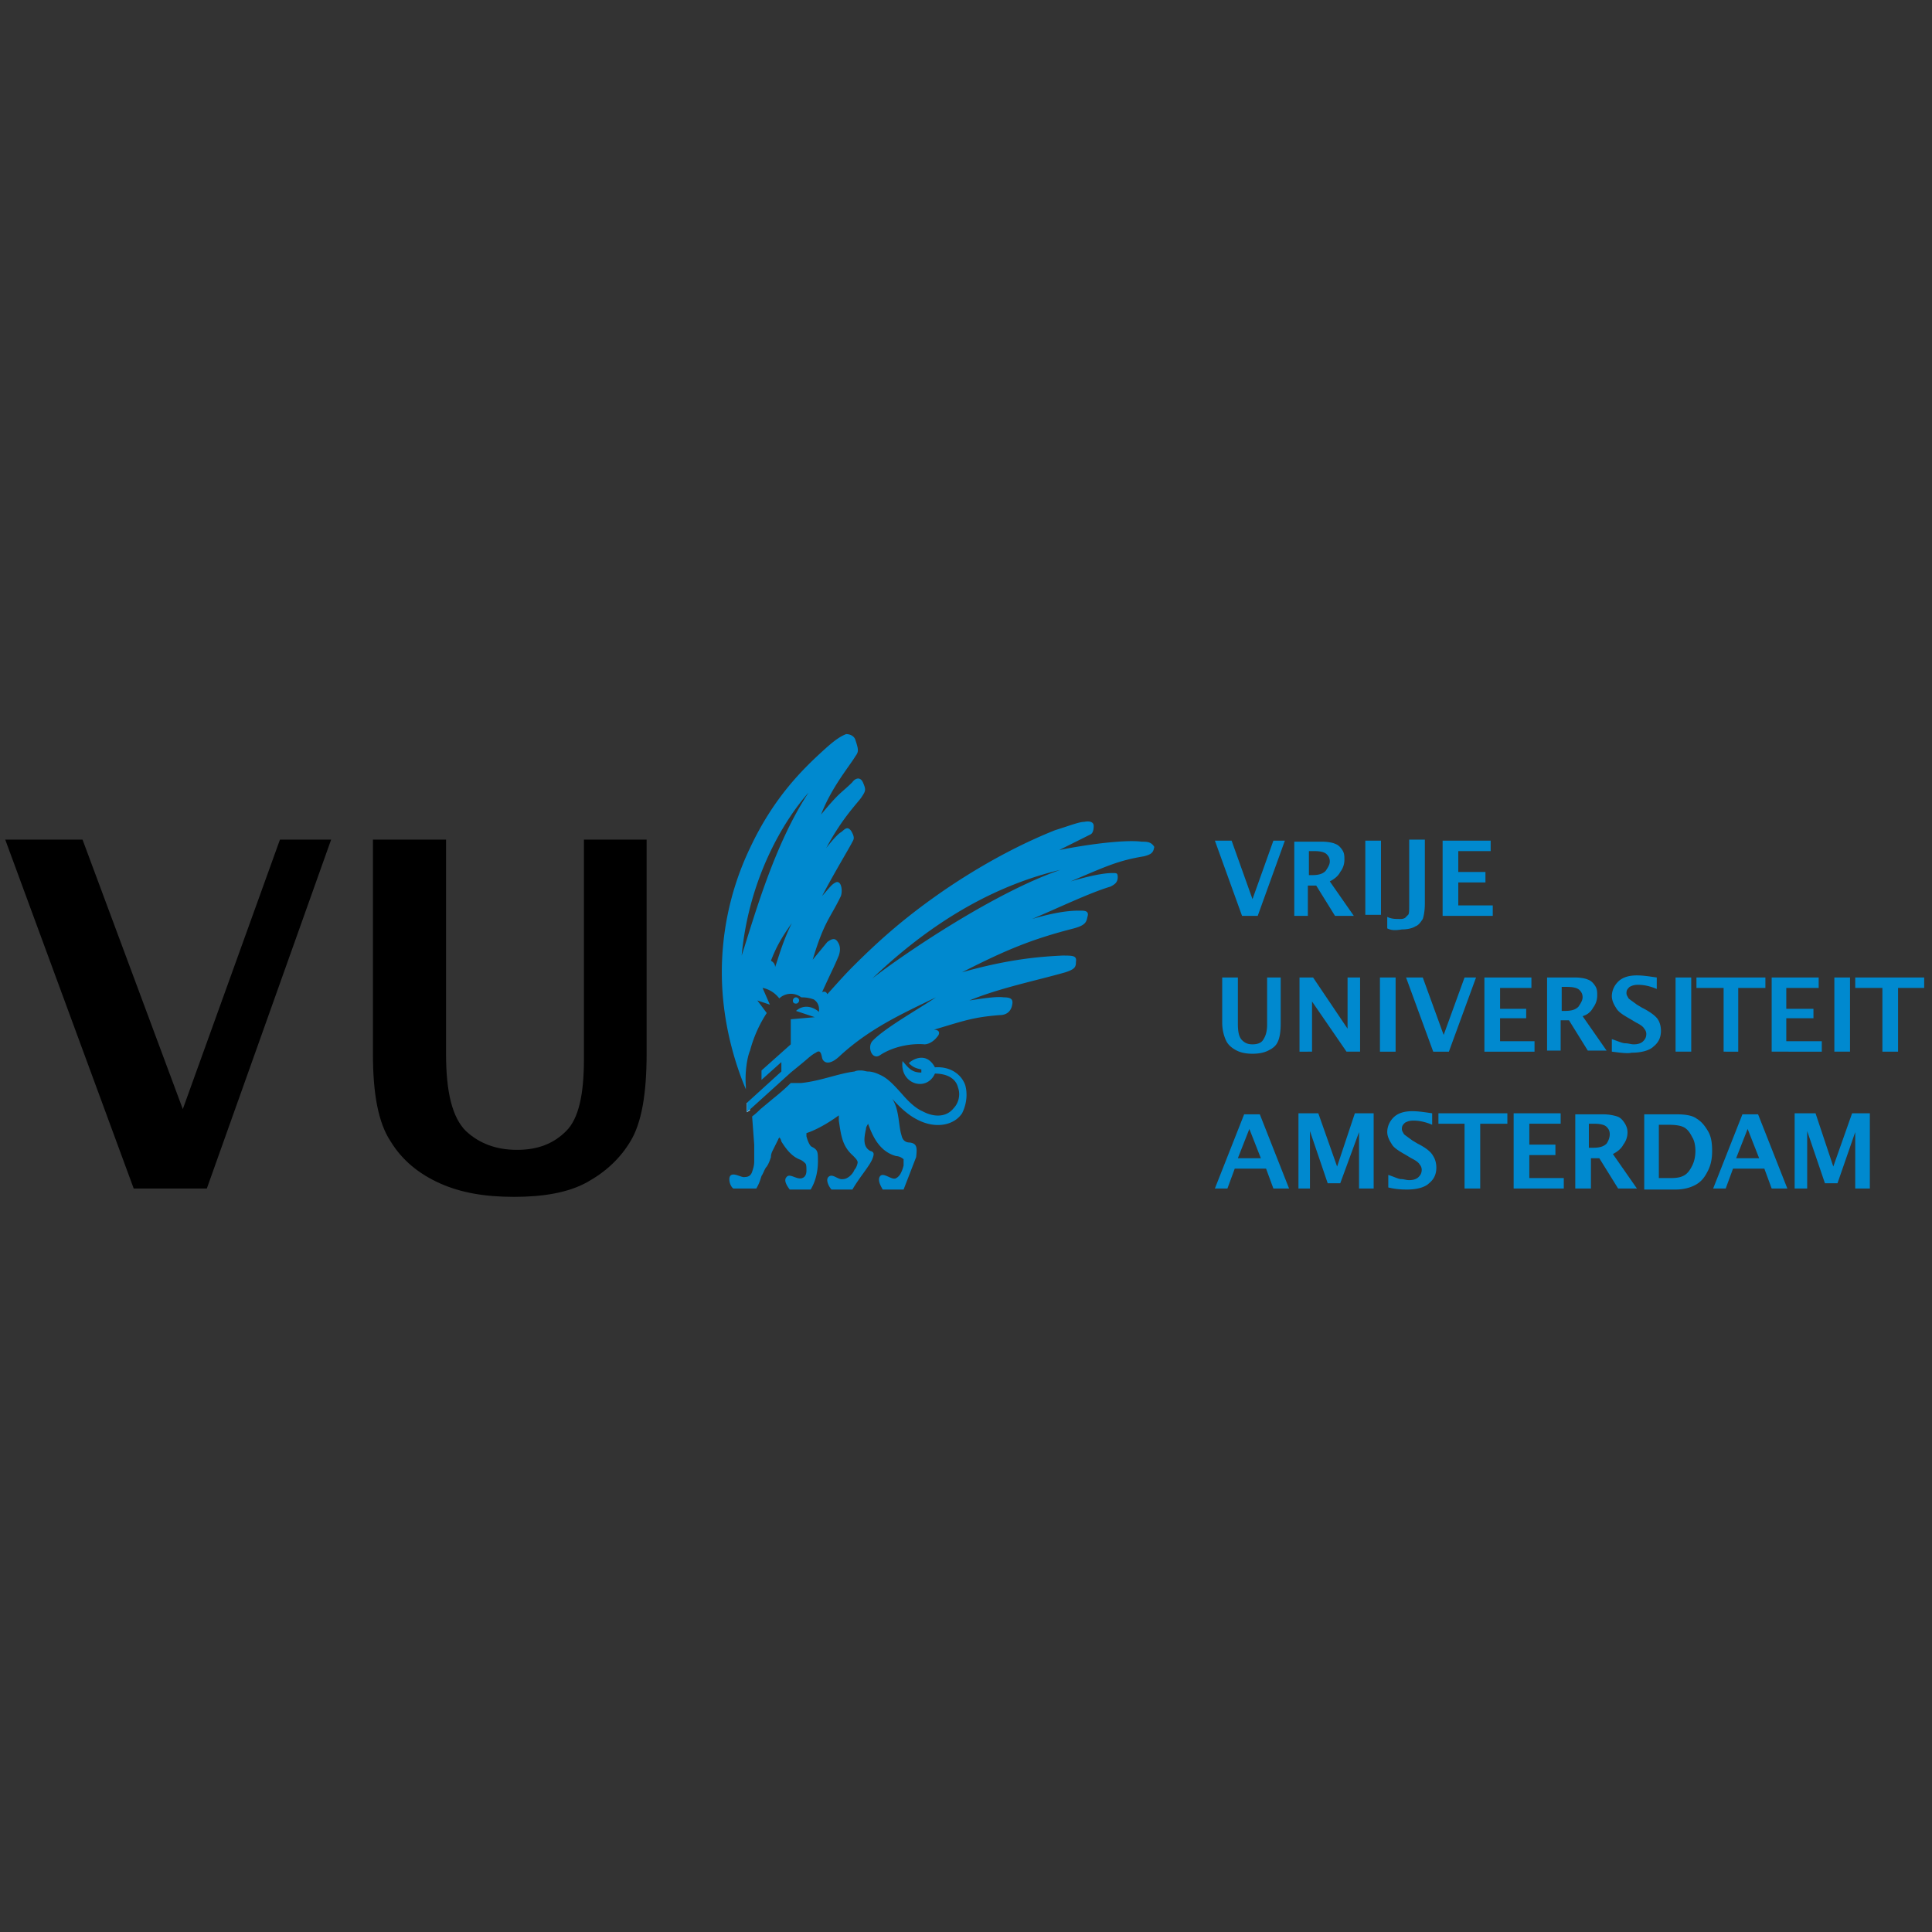 <svg xmlns="http://www.w3.org/2000/svg" width="1000" height="1000"><rect width="100%" height="100%" fill="#333333" stroke="none"/><path fill="rgba(255,255,255,0)" d="M0 0h1000v1000H0z"/><path d="M974.323 544.337v-32.983h-14.058v-5.406h35.686v5.406h-13.518v32.983z" fill="#0089cf"/><path d="M69.208 615.167 2.703 434.577h40.011L94.62 574.075l50.285-139.498h26.493l-64.342 180.59zm124.359-180.59h37.307v110.841c0 20.005 3.245 32.982 10.273 40.011 7.03 6.488 15.68 9.732 26.494 9.732s18.924-3.244 25.413-9.732 9.191-18.924 9.191-37.308V434.577h32.442v110.841c0 21.087-2.704 35.685-8.11 44.877s-12.977 16.22-22.71 21.628-22.708 7.57-37.848 7.57-27.575-2.163-38.389-7.03-19.465-11.895-25.412-21.627c-6.488-9.733-9.192-24.872-9.192-45.418V434.577z"/><path d="M386.593 570.83v4.867l1.622-1.082c-.54-1.081-.54-2.703-1.081-3.785h-.54z" fill="#fff"/><path d="M410.383 517.843c0-.54.541-1.622 1.623-1.622.54 0 1.622.54 1.622 1.622 0 .54-.541 1.622-1.622 1.622s-1.623-.54-1.623-1.622m89.214 43.796c-2.162-5.948-8.11-9.733-15.68-9.192-4.325-8.11-11.354-4.326-13.517-2.163 2.163 2.163 3.785 2.704 6.488 3.244v1.622c-4.866 0-6.488-2.162-9.732-5.947-1.622 11.895 12.436 16.22 16.761 6.488 6.489 0 10.814 2.704 11.895 7.029 1.623 4.326 0 8.651-2.162 10.814-3.785 4.866-10.273 4.866-16.221 1.622-3.785-1.622-7.57-5.407-10.814-9.192-4.866-5.407-7.57-8.11-11.354-9.732-2.163-1.082-4.326-1.622-5.948-1.622-1.081 0-2.163-.541-3.785-.541-1.081 0-2.162 0-3.244.54-8.65 1.082-17.302 4.867-27.575 5.948h-5.407c-3.244 3.244-6.488 5.948-9.192 8.11l-6.488 5.408c-2.703 2.703-4.325 3.784-4.325 3.784l1.08 14.599v8.651c0 2.163-.54 3.785-1.08 5.407s-1.623 2.703-3.785 2.703c-1.622.541-5.948-2.703-7.57-.54-1.081 1.622 0 5.407 1.622 6.488h11.895c1.622-2.703 2.163-4.866 2.704-6.488 1.081-1.622 1.622-3.785 2.703-4.867 1.082-1.622 1.622-3.244 2.163-4.866 0-1.622.54-2.703 1.081-3.785l2.704-5.406c0-.541.54-.541.54-1.082a4.11 4.11 0 0 1 1.082 2.163c2.703 4.325 5.407 7.57 9.192 9.192 1.622.54 2.703 1.622 3.244 2.162s.54 2.163.54 3.785-.54 3.244-2.162 3.785c-2.704 1.081-6.489-2.703-8.11-.54-1.623 1.621 0 4.325 1.621 6.488h10.814c2.704-4.326 3.785-9.733 3.785-14.599s0-5.948-3.244-7.57c-1.082-.54-2.163-3.244-2.704-5.407v-1.622c4.867-1.622 10.814-4.866 16.762-9.191v2.703c1.081 7.03 1.622 12.977 7.029 17.843 1.622 1.622 2.703 2.703 2.703 3.785 0 .54-.54 2.703-1.622 3.785-1.081 2.703-3.785 4.866-5.947 4.866-2.704.54-5.407-3.244-7.57-1.082-1.622 1.622.54 5.407 1.622 6.489h10.814c3.785-6.489 8.65-11.896 10.273-15.68 1.081-2.704 1.081-3.785-1.081-4.326-3.785-2.163-3.245-6.488-2.163-11.354 0-1.082.54-1.622 1.081-2.704 2.704 7.57 6.488 14.599 14.599 16.762 1.622 0 3.244 1.081 3.785 1.622v3.244c-.541 2.163-1.622 5.407-3.785 6.488-2.163 1.622-7.03-3.785-8.651-.54-1.082 2.162 1.081 5.406 1.622 6.488h10.814l6.488-16.762c.54-4.866.54-7.029-3.244-7.57-2.163 0-3.785-1.08-4.326-3.784-1.622-4.866-1.081-13.517-4.866-18.924 4.326 4.866 8.651 8.65 12.977 10.813 9.191 4.867 18.924 3.245 23.25-3.244 2.703-5.407 2.703-10.814 1.621-14.598m91.377-125.981c-8.11-1.081-26.494 1.081-42.715 4.325l16.221-8.11c1.081-.54 1.622-2.163 1.622-4.325s-2.163-2.704-4.866-2.163c-2.703 0-8.11 2.163-15.14 4.325-13.517 5.407-32.981 14.599-56.231 30.279-20.546 14.058-34.064 25.953-48.662 40.552-3.785 3.785-8.11 8.65-12.977 14.058-.54-1.082-1.081-1.622-2.703-1.082 5.407-11.895 5.947-12.436 8.65-18.924 1.082-3.244.542-5.407-.54-7.029-1.622-2.703-3.785-1.081-5.407 0l-7.57 9.192c5.948-20.006 9.192-21.628 14.6-32.982.54-1.622.54-3.785 0-5.407s-1.623-2.163-2.704-1.622c-2.163 1.081-2.704 2.163-7.03 7.029 5.948-11.355 14.059-24.872 15.14-27.035s2.163-2.703 0-6.488c-2.163-3.244-3.785-.54-5.407.54-1.081.541-3.785 3.245-7.57 8.111 8.652-16.22 16.762-23.79 18.384-26.494 2.163-3.244 2.163-3.785.54-7.57-1.621-3.244-4.325-1.622-5.406 0-5.948 5.948-5.948 4.326-16.22 16.762 5.406-14.058 14.598-24.872 17.842-30.279 1.622-2.162 1.622-3.244 0-8.11-.54-2.163-2.704-3.244-4.866-3.244-2.704 1.081-5.407 2.703-10.814 7.57-11.355 10.273-26.494 24.871-38.93 51.365-11.895 24.872-14.598 48.121-14.598 64.342 0 24.872 6.488 46.5 12.435 60.557v-1.622c-.54-6.488.541-14.598 2.163-18.383a67.208 67.208 0 0 1 8.651-19.465L392 517.843l6.488 2.163-3.785-8.652s4.867.541 8.651 5.407a8.76 8.76 0 0 1 11.355-.54c3.244 0 4.866.54 6.488 1.081 3.244 2.163 2.704 5.407 2.704 6.488-1.622-1.622-7.03-4.866-11.895-.54l9.732 3.244-12.436 1.081v12.977l-15.14 13.517v4.866l10.274-9.192v4.867l-17.843 16.22v4.867l22.71-20.547 5.947-4.866c3.244-2.703 4.866-4.325 7.029-5.407 2.162-1.622 2.703 0 3.244 2.704.54 2.162 3.244 4.325 8.65-.541 15.68-14.599 32.442-22.168 50.285-30.82-9.732 6.489-27.035 16.221-32.982 22.71-2.704 3.244 0 10.273 4.325 7.029 7.57-4.867 17.303-5.948 22.71-5.407 2.162 0 4.866-1.622 6.488-3.785 1.622-1.622 1.622-3.785-1.622-3.785 16.22-4.866 20.546-6.488 34.063-7.57 3.785 0 5.948-2.162 6.488-5.406.541-2.704-.54-3.785-4.325-3.785-3.785-.541-10.814.54-17.843 1.622 15.68-6.489 34.604-10.273 49.744-14.599 4.866-1.622 5.406-2.703 5.406-5.407.541-3.244-1.622-3.244-7.029-3.244-10.813.54-27.034 1.622-51.906 8.651 23.25-11.895 36.767-17.302 57.854-22.709 5.948-1.622 6.488-3.244 7.029-5.947 1.081-3.245-1.622-3.245-3.785-3.245-3.244 0-10.273 0-24.872 4.326 14.058-5.948 29.738-13.517 40.552-16.761 2.163-1.082 3.785-2.163 3.785-4.867 0-2.162-.54-2.162-2.703-2.162-4.867 0-12.436 1.622-21.628 4.325 18.924-8.11 24.872-10.814 37.848-12.976 4.326-1.082 4.867-2.163 5.407-4.867-1.622-2.703-3.785-2.703-6.488-2.703M401.192 500.54c0-1.622-1.082-2.704-2.163-3.244 2.703-7.03 5.407-11.896 10.814-19.465-4.866 9.732-7.03 18.383-8.651 22.709m-17.302-5.948c3.784-40.552 22.168-70.29 34.604-84.348-17.843 27.035-28.116 64.343-34.604 84.348m67.586 11.895c23.79-22.709 56.232-46.5 97.324-56.231-34.604 11.895-82.185 44.336-97.324 56.231m191.404-32.441-14.058-38.93h8.651l10.814 30.279 10.814-30.279h5.947l-14.057 38.93zm34.604-21.087h1.622c3.245 0 5.407-.54 7.03-2.163 1.08-1.622 2.162-3.244 2.162-4.866s-.54-2.703-1.622-3.785-3.244-1.622-6.488-1.622h-2.704v12.436zm-7.57 21.087v-38.39h14.6c2.703 0 5.406.542 6.488 1.082 1.622.541 2.703 1.622 3.784 3.244s1.082 3.245 1.082 4.867a10.381 10.381 0 0 1-2.163 6.488c-1.081 2.163-3.244 3.785-5.407 4.866l12.436 17.843h-9.732l-9.733-15.68h-4.325v15.68h-7.03zm36.768-38.93h8.11v38.39h-8.11zm11.354 45.418v-5.947c2.163 1.08 4.326 1.08 6.488 1.08 1.082 0 1.622 0 2.704-.54l1.622-1.622c.54-.54.54-2.163.54-4.866v-34.063h8.11v32.982c0 3.784-.54 6.488-1.08 8.11-1.082 1.622-2.163 3.244-3.785 3.785-1.622 1.081-4.326 1.622-7.03 1.622-3.243.54-5.406.54-7.569-.54m28.657-6.49v-38.929h24.871v5.407h-16.761v10.814h14.058v5.407h-14.058v11.895h17.843v5.407zm-114.086 31.902h8.11v23.79c0 4.325.541 7.029 2.163 8.651s3.244 2.163 5.407 2.163 4.326-.54 5.407-2.163 2.163-3.785 2.163-8.11v-24.331h7.029v23.79c0 4.325-.541 7.57-1.622 9.732s-2.704 3.245-4.867 4.326-4.866 1.622-8.11 1.622-5.948-.54-8.11-1.622-4.326-2.704-5.407-4.866-2.163-5.407-2.163-9.733v-23.25zm40.011 38.389v-38.39h7.03l17.842 26.494v-26.493h6.488v38.389h-7.029l-17.843-25.954v25.954zm41.633-38.39h8.11v38.39h-8.11zm27.575 38.39-14.058-38.39h8.652l10.813 29.739 10.814-29.738h5.948l-14.058 38.389zm26.494 0v-38.39h24.331v5.407h-16.22v10.814h13.517v4.866H776.43v11.896h17.842v5.407zm40.011-21.087h1.622c3.245 0 5.407-.541 7.03-2.163 1.08-1.622 2.162-3.244 2.162-4.866s-.54-2.704-1.622-3.785-3.244-1.622-6.488-1.622h-2.704v12.436zm-7.57 21.087v-38.39h14.6c2.703 0 5.406.541 6.488 1.082 1.622.54 2.703 1.622 3.784 3.244s1.082 3.244 1.082 4.866a10.381 10.381 0 0 1-2.163 6.489 8.597 8.597 0 0 1-5.407 4.325l12.436 17.843h-9.732l-9.733-15.68h-4.325v15.68h-7.03zm33.523 0v-6.489c3.245 1.082 5.407 2.163 7.03 2.163s2.703.54 4.325.54c2.163 0 3.785-.54 4.866-1.621s1.622-2.163 1.622-3.785c0-1.082-.54-2.163-1.081-2.704-.54-1.081-2.163-2.162-4.326-3.244l-2.703-1.622c-3.785-2.163-6.488-3.785-7.57-5.947-1.081-1.622-2.163-3.785-2.163-5.948 0-2.703 1.082-5.407 3.245-7.57s5.406-3.244 9.732-3.244c3.244 0 6.488.54 10.273 1.082v5.947c-3.785-1.622-7.029-2.163-9.732-2.163-2.163 0-3.244.541-4.326 1.082-1.081 1.081-1.622 1.622-1.622 3.244 0 1.081.54 1.622 1.081 2.703.541.541 2.163 1.622 4.326 3.245l2.703 1.622c4.326 2.162 7.03 4.325 8.11 5.947s1.623 3.785 1.623 5.948c0 3.244-1.082 5.947-3.785 8.11-2.163 2.163-6.488 3.244-11.354 3.244-2.163.541-5.948 0-10.274-.54m32.983-38.39h8.11v38.39h-8.11zm24.871 38.39v-32.983H878.08v-5.406h35.686v5.406h-14.058v32.983zm24.872 0v-38.39h24.331v5.407H924.58v10.814h14.058v4.866H924.58v11.896h18.383v5.407zm32.441-38.39h8.11v38.39h-8.11zm-308.734 93.54h11.896l-5.948-15.14-5.948 15.14zm-11.895 15.68 15.14-38.389h8.11l15.14 38.389H659.1l-3.785-10.273h-16.22l-3.786 10.273h-6.488zm43.255 0v-38.93h10.274l9.732 27.575 9.192-27.575h9.732v38.93h-7.57V585.97l-9.732 26.494h-6.488l-9.192-27.035v29.738zm46.5-.54v-6.489c3.244 1.081 5.407 2.163 6.488 2.163 1.622 0 2.703.54 4.326.54 2.162 0 3.784-.54 4.866-1.622s1.622-2.162 1.622-3.784c0-1.082-.54-2.163-1.082-2.704-.54-1.081-2.162-2.163-4.325-3.244l-2.704-1.622c-3.784-2.163-6.488-3.785-7.57-5.948-1.08-1.622-2.162-3.785-2.162-5.947 0-2.704 1.081-5.407 3.244-7.57s5.407-3.244 9.733-3.244c3.244 0 6.488.54 10.273 1.081v5.948c-3.785-1.622-7.03-2.163-9.733-2.163-2.162 0-3.244.54-4.325 1.081-1.082 1.082-1.622 1.623-1.622 3.245 0 1.081.54 1.622 1.081 2.703.54.54 2.163 1.622 4.326 3.244l2.703 1.622c4.326 2.163 7.029 4.326 8.11 6.489 1.082 1.622 1.622 3.784 1.622 5.947 0 3.244-1.08 5.948-3.784 8.11-2.163 2.163-6.489 3.245-11.355 3.245-1.622 0-5.407 0-9.732-1.082m39.47.541v-33.523H744.53v-5.407h35.685v5.407h-14.058v33.523zm25.413 0v-38.93h24.33v5.407h-16.22v10.814h13.517v5.407H791.57v11.895h17.843v5.407zm39.47-21.087h1.622c3.244 0 5.407-.54 7.029-2.163 1.081-1.622 1.622-3.244 1.622-4.866s-.54-2.703-1.622-3.785-3.244-1.622-6.488-1.622h-2.704v12.436zm-7.57 21.087v-38.389h14.599a24.007 24.007 0 0 1 7.029 1.081c1.622.541 2.703 1.622 3.785 3.245s1.622 3.244 1.622 4.866a10.381 10.381 0 0 1-2.163 6.488c-1.081 2.163-3.244 3.785-5.407 4.866l12.436 17.843h-9.732l-9.733-15.68h-4.325v15.68h-8.11zm43.796-5.407h5.948c3.244 0 5.407-.54 7.029-1.622s2.703-2.703 3.785-4.866 1.622-4.866 1.622-7.57-.541-5.407-1.622-7.029c-1.082-2.163-2.163-3.785-3.785-4.866s-4.326-1.622-8.651-1.622h-4.867v27.575zm-8.11 5.407v-38.389h16.761c4.326 0 8.11.54 10.273 2.163 2.704 1.622 4.326 3.785 5.948 6.488s2.163 5.948 2.163 10.273c0 3.785-.541 7.03-2.163 10.273s-3.244 5.407-5.948 7.03-6.488 2.703-10.813 2.703h-16.221zm47.58-15.68h11.896l-5.948-15.14-5.947 15.14zm-11.895 15.68 15.14-38.389h8.11l15.14 38.389h-8.111l-3.785-10.273h-16.22l-3.785 10.273h-6.489zm42.174 0v-38.93h10.814l9.192 27.575 9.732-27.575h9.192v38.93h-7.57V585.97l-9.192 26.494h-6.488l-9.192-27.035v29.738z" fill="#0089cf"/></svg>